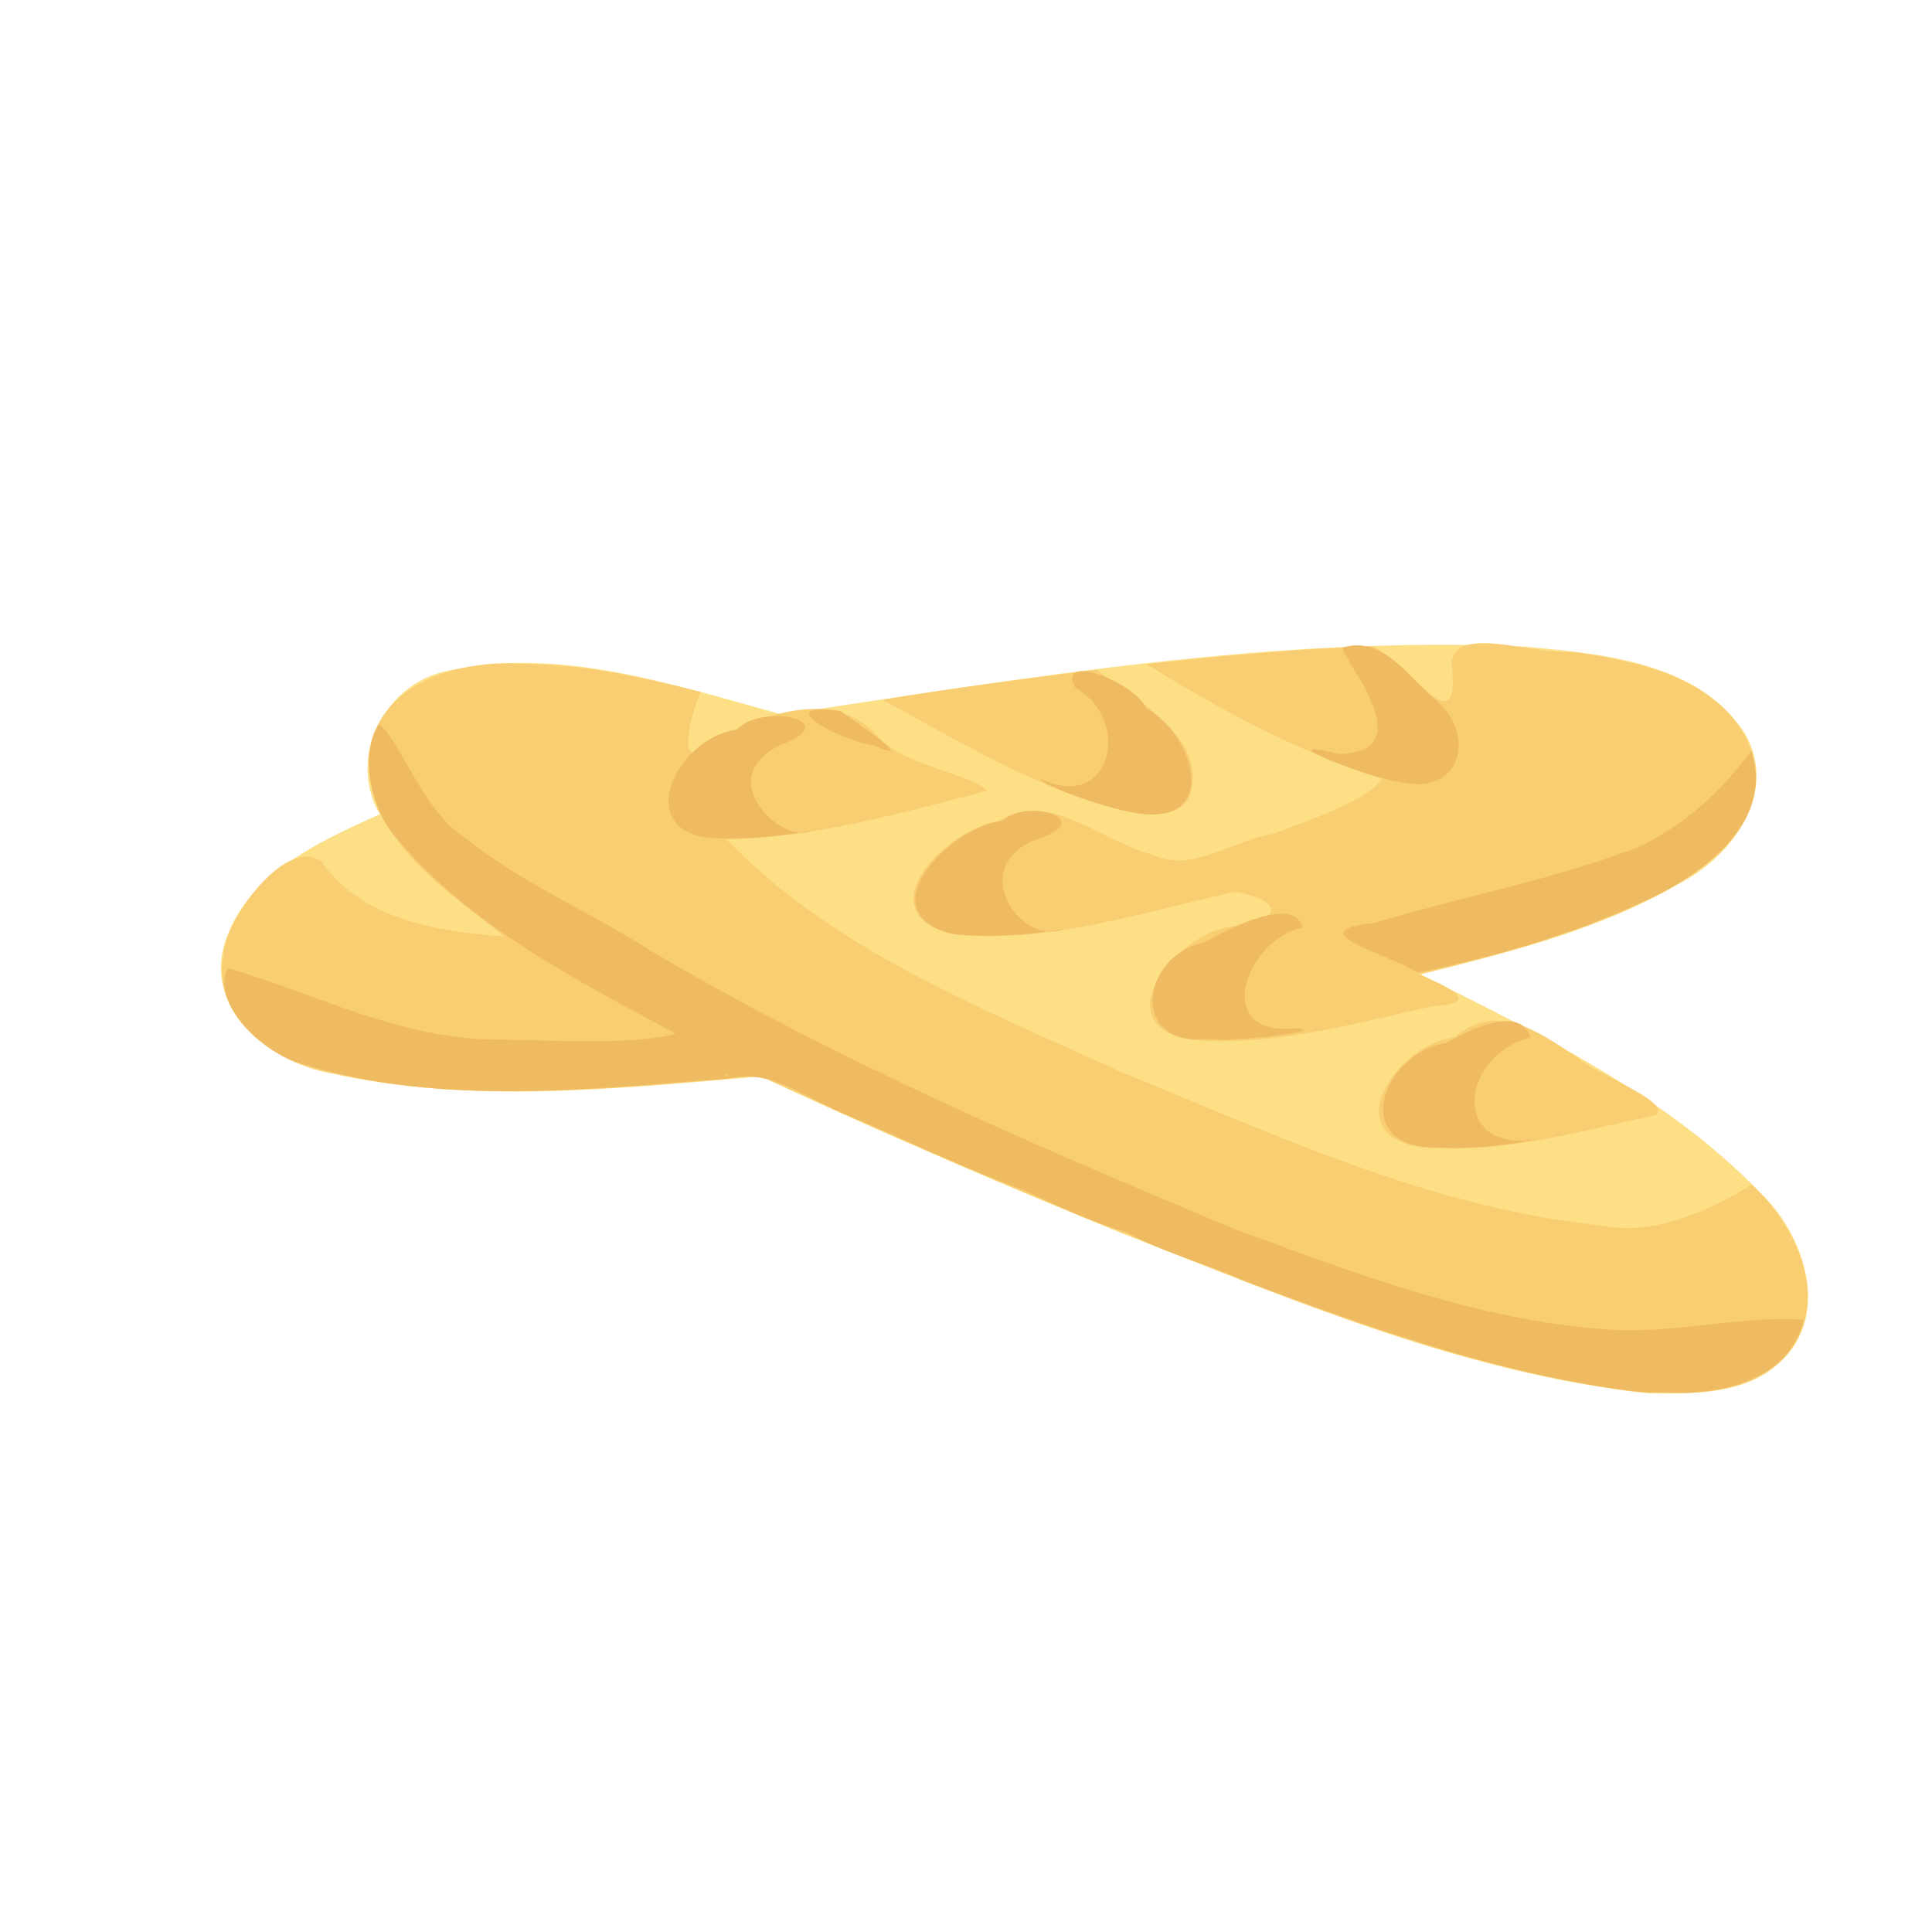 <?xml version="1.0" encoding="UTF-8" standalone="no"?>
<svg
   width="64"
   height="64"
   version="1.1"
   viewBox="0 0 16.933 16.933"
   id="svg146"
   sodipodi:docname="pain_au_lait.svg"
   inkscape:version="1.2 (dc2aedaf03, 2022-05-15)"
   xml:space="preserve"
   xmlns:inkscape="http://www.inkscape.org/namespaces/inkscape"
   xmlns:sodipodi="http://sodipodi.sourceforge.net/DTD/sodipodi-0.dtd"
   xmlns="http://www.w3.org/2000/svg"
   xmlns:svg="http://www.w3.org/2000/svg"><defs
     id="defs150" /><sodipodi:namedview
     id="namedview148"
     pagecolor="#ffffff"
     bordercolor="#666666"
     borderopacity="1.0"
     inkscape:pageshadow="2"
     inkscape:pageopacity="0.0"
     inkscape:pagecheckerboard="0"
     showgrid="false"
     inkscape:zoom="11.313708"
     inkscape:cx="36.018252"
     inkscape:cy="30.49398"
     inkscape:window-width="1920"
     inkscape:window-height="1017"
     inkscape:window-x="1912"
     inkscape:window-y="-8"
     inkscape:window-maximized="1"
     inkscape:current-layer="g6021"
     inkscape:showpageshadow="0"
     inkscape:deskcolor="#d1d1d1" /><g
     transform="translate(-.631 .126)"
     id="g144"><g
       transform="translate(.089 .089)"
       id="g142"><g
         transform="translate(-.063 .947)"
         id="g140"><g
           transform="translate(-.089 -.803)"
           id="g138"><g
             transform="translate(.312 -.045)"
             id="g136"><g
               transform="translate(-.126 .063)"
               id="g134"><g
                 transform="translate(-.236 .665)"
                 id="g132"><g
                   transform="translate(-121.98 -82.268)"
                   id="g130"><g
                     transform="matrix(.133 0 0 .133 114.64 78.216)"
                     id="g128"><g
                       transform="translate(.905 5.664)"
                       id="g126"><g
                         transform="translate(-3.363 -8.745)"
                         id="g124"><g
                           id="g2243"
                           transform="matrix(1.193,0,0,1.193,-33.651,-20.118)"><g
                             id="g2622"
                             transform="translate(-3.591,-3.265)"><g
                               id="g3762"
                               transform="translate(-4.156,0.115)"><g
                                 id="g14682"
                                 transform="translate(0.923,1.154)"><g
                                   id="g14733"
                                   transform="translate(-4.244,-2.612)"><g
                                   id="g3012"
                                   transform="translate(-1.385,-4.386)"><g
                                   id="g3323"
                                   transform="translate(-1.039,-3.925)"><g
                                   id="g3881"
                                   transform="translate(2.069,0.591)"><g
                                   id="g3984"
                                   transform="translate(3.552,0.209)"><g
                                   id="g4501"
                                   transform="translate(2.09,-5.015)"><g
                                   id="g4818"
                                   transform="translate(3.134,-2.09)"><g
                                   id="g4901"
                                   transform="translate(-1.463,6.06)"><g
                                   id="g5319"
                                   transform="translate(2.069,-0.887)"><g
                                   id="g5370"
                                   transform="translate(-2.955,0.739)"><g
                                   id="g5857"
                                   transform="translate(4.728,-3.103)"><g
                                   id="g5966"
                                   transform="translate(-1.045,-3.657)"><g
                                   id="g6021"
                                   transform="translate(4.388,-1.672)"><path
                                   style="fill:#fddf86;stroke-width:0.067"
                                   d="m 169.195,137.122 c -10.134,-1.076 -19.622,-5.153 -29.033,-8.817 -6.725,-2.747 -13.406,-5.608 -19.988,-8.684 -7.896,0.661 -15.983,1.563 -23.795,-0.181 -3.322,-0.607 -6.974,-3.458 -5.813,-7.223 1.218,-3.788 5.2,-5.56 8.555,-7.081 -1.813,-3.087 0.241,-7.178 3.66,-7.901 6.248,-1.404 12.566,0.757 18.557,2.397 13.579,-2.039 27.276,-4.38 41.058,-3.75 4.287,0.407 9.534,0.828 12.123,4.785 1.913,3.278 -0.728,6.855 -3.676,8.327 -4.378,2.55 -9.356,3.758 -14.226,4.992 6.637,3.336 13.544,6.674 18.777,12.073 2.411,2.316 3.899,6.683 1.116,9.308 -1.938,1.844 -4.82,1.793 -7.315,1.756 z"
                                   id="path6027" /><path
                                   style="fill:#f9cd72;stroke-width:0.067"
                                   d="m 168.394,137.024 c -10.595,-1.397 -20.509,-5.705 -30.363,-9.627 -6.029,-2.478 -12.003,-5.09 -17.924,-7.816 -7.878,0.693 -15.965,1.587 -23.759,-0.176 -3.034,-0.592 -6.495,-2.96 -5.87,-6.467 0.195,-2.334 3.745,-6.748 5.482,-5.106 2.237,3.162 6.459,3.793 10.038,4.057 -3.181,-2.563 -7.558,-5.299 -7.508,-9.888 0.426,-4.184 5.209,-5.483 8.751,-5.153 3.262,0.011 6.446,0.766 9.6,1.534 -0.645,1.489 -1.505,5.007 0.965,2.557 2.653,-1.385 6.437,-2.741 8.777,-0.148 1.452,1.691 4.961,2.017 6.091,3.049 -4.721,1.223 -9.48,2.573 -14.388,2.702 5.91,6.123 14.039,9.284 21.631,12.767 8.672,3.543 17.394,7.635 26.822,8.562 2.948,0.608 6.211,-1.065 8.175,-2.273 2.447,2.307 4.397,6.367 1.951,9.372 -2.081,2.394 -5.602,2.179 -8.473,2.056 z m 8.661,-8.355 c 2.9e-4,-0.31 -0.18,0.219 0,0 z m -20.293,-5.123 c -4.914,-0.624 -1.424,-5.735 1.736,-6.094 2.364,-1.994 4.619,-0.297 6.733,1.09 0.841,0.889 5.419,2.507 4.339,3.219 -4.198,0.894 -8.478,2.148 -12.809,1.785 z m -12.697,-5.931 c -5.082,-0.721 -0.966,-5.987 2.196,-6.282 3.157,-0.392 2.386,-1.562 0.103,-1.91 -5.145,1.116 -10.354,2.912 -15.672,2.334 -4.764,-1.252 -0.285,-5.786 2.573,-6.227 2.892,-1.775 5.755,1.16 8.574,1.851 2.112,1.04 4.447,-0.836 6.594,-1.152 1.95,-0.737 5.178,-1.796 6.039,-3.053 -4.565,-1.456 -9.059,-3.867 -12.98,-6.325 4.129,-0.463 8.275,-0.835 12.426,-0.996 2.011,0.802 4.92,5.745 4.41,1.015 0.02,-2.306 4.644,-0.488 6.647,-0.706 3.771,0.535 8.652,1.548 9.971,5.672 1.092,3.912 -2.825,6.678 -5.898,8.087 -3.978,1.9 -8.262,3.028 -12.535,4.045 1.43,0.638 3.726,1.592 0.724,1.779 -4.317,0.961 -8.709,2.204 -13.173,1.868 z m -3.078,-12.513 c -5.078,-1.046 -9.574,-3.848 -14.087,-6.279 3.917,-0.679 7.87,-1.147 11.812,-1.666 2.208,1.713 6.412,3.859 5.053,7.203 -0.643,0.854 -1.829,0.812 -2.778,0.742 z"
                                   id="path6025" /><path
                                   style="fill:#eeba62;stroke-width:0.067"
                                   d="m 168.76,137.053 c -7.556,-0.877 -14.729,-3.488 -21.85,-6.124 -2.129,-0.97 -4.502,-1.56 -6.608,-2.733 -1.631,-0.426 -3.978,-1.52 -5.587,-2.293 -3.372,-1.221 -6.436,-2.742 -9.721,-4.13 -2.23,-0.849 -4.215,-2.656 -6.729,-2.02 -7.708,0.548 -15.714,1.511 -23.229,-0.769 -2.234,-0.463 -5.337,-3.467 -4.29,-5.343 4.933,1.455 9.688,3.987 14.968,3.943 3.031,0.042 7.674,0.308 9.75,-0.329 -5.479,-2.974 -11.289,-5.88 -15.361,-10.742 -1.579,-1.629 -2.065,-4.881 -1.012,-6.357 1.147,0.942 2.519,4.917 4.66,6.21 3.143,2.571 6.946,4.128 10.328,6.311 10.207,6.034 21.163,10.734 32.093,15.31 6.759,2.497 13.66,5.155 20.911,5.621 3.575,0.226 7.127,-0.763 10.676,-0.556 -0.733,3.318 -4.594,4.219 -7.552,4.022 -0.482,-6.9e-4 -0.967,0.01 -1.447,-0.022 z m -50.386,-17.5 c -0.346,-0.373 -0.069,0.297 0,0 z m 39.277,3.982 c -5.016,0.2 -3.27,-5.203 0.435,-5.78 1.307,-0.796 4.115,-2.06 4.587,-0.286 -4.042,1.05 -4.35,6.607 0.517,5.567 -1.802,0.41 -3.69,0.59 -5.539,0.499 z m -12.916,-5.983 c -4.229,0.345 -3.515,-4.608 -0.115,-5.315 1.398,-0.806 5.011,-2.632 5.462,-0.848 -3.154,0.688 -5.023,6.045 -0.434,5.569 2.051,0.155 -3.074,0.674 -3.989,0.626 l -0.48,-0.007 -0.446,-0.025 z m 11.708,-3.67 c -1.47,-0.986 -6.742,-2.285 -2.409,-2.73 4.813,-1.453 9.797,-2.374 14.502,-4.152 2.548,-1.173 4.705,-3.105 6.337,-5.371 1.266,3.73 -2.369,6.569 -5.302,8.024 -4.178,2.011 -8.668,3.32 -13.129,4.23 z m -25.527,-2.111 c -5.01,-1.067 -0.341,-5.955 2.61,-6.276 1.393,-1.273 5.166,-0.061 2.036,0.963 -4.162,1.498 -1.068,5.939 1.262,5.035 -1.947,0.316 -3.941,0.458 -5.908,0.278 z m -13.016,-5.31 c -4.994,-0.025 -2.532,-5.519 0.944,-5.998 1.31,-1.461 6.002,-0.56 2.495,0.815 -3.975,1.787 -0.006,5.55 1.572,4.78 -1.654,0.307 -3.33,0.427 -5.011,0.404 z m 22.847,-1.421 c -1.482,-0.232 -4.966,-1.447 -5.117,-1.862 3.884,1.908 5.097,-3.252 1.889,-5.049 -0.985,-2.027 3.471,-0.155 3.924,1.153 2.756,1.496 4.126,6.683 -0.696,5.758 z m 14.663,-1.708 c -1.581,-0.144 -7.647,-2.559 -3.271,-1.521 4.591,-0.14 0.24,-5.101 0.156,-5.88 2.267,-0.685 3.655,1.666 5.165,2.897 2.289,1.976 1.343,5.388 -2.049,4.504 z m -29.044,-2.015 c -1.712,-0.178 -5.874,-2.445 -1.805,-1.888 0.522,0.417 4.576,3.092 1.805,1.888 z"
                                   id="path6023" /></g></g></g></g></g></g></g></g></g></g></g></g></g></g></g></g></g></g></g></g></g></g></g></g></g></g></g></g></svg>
